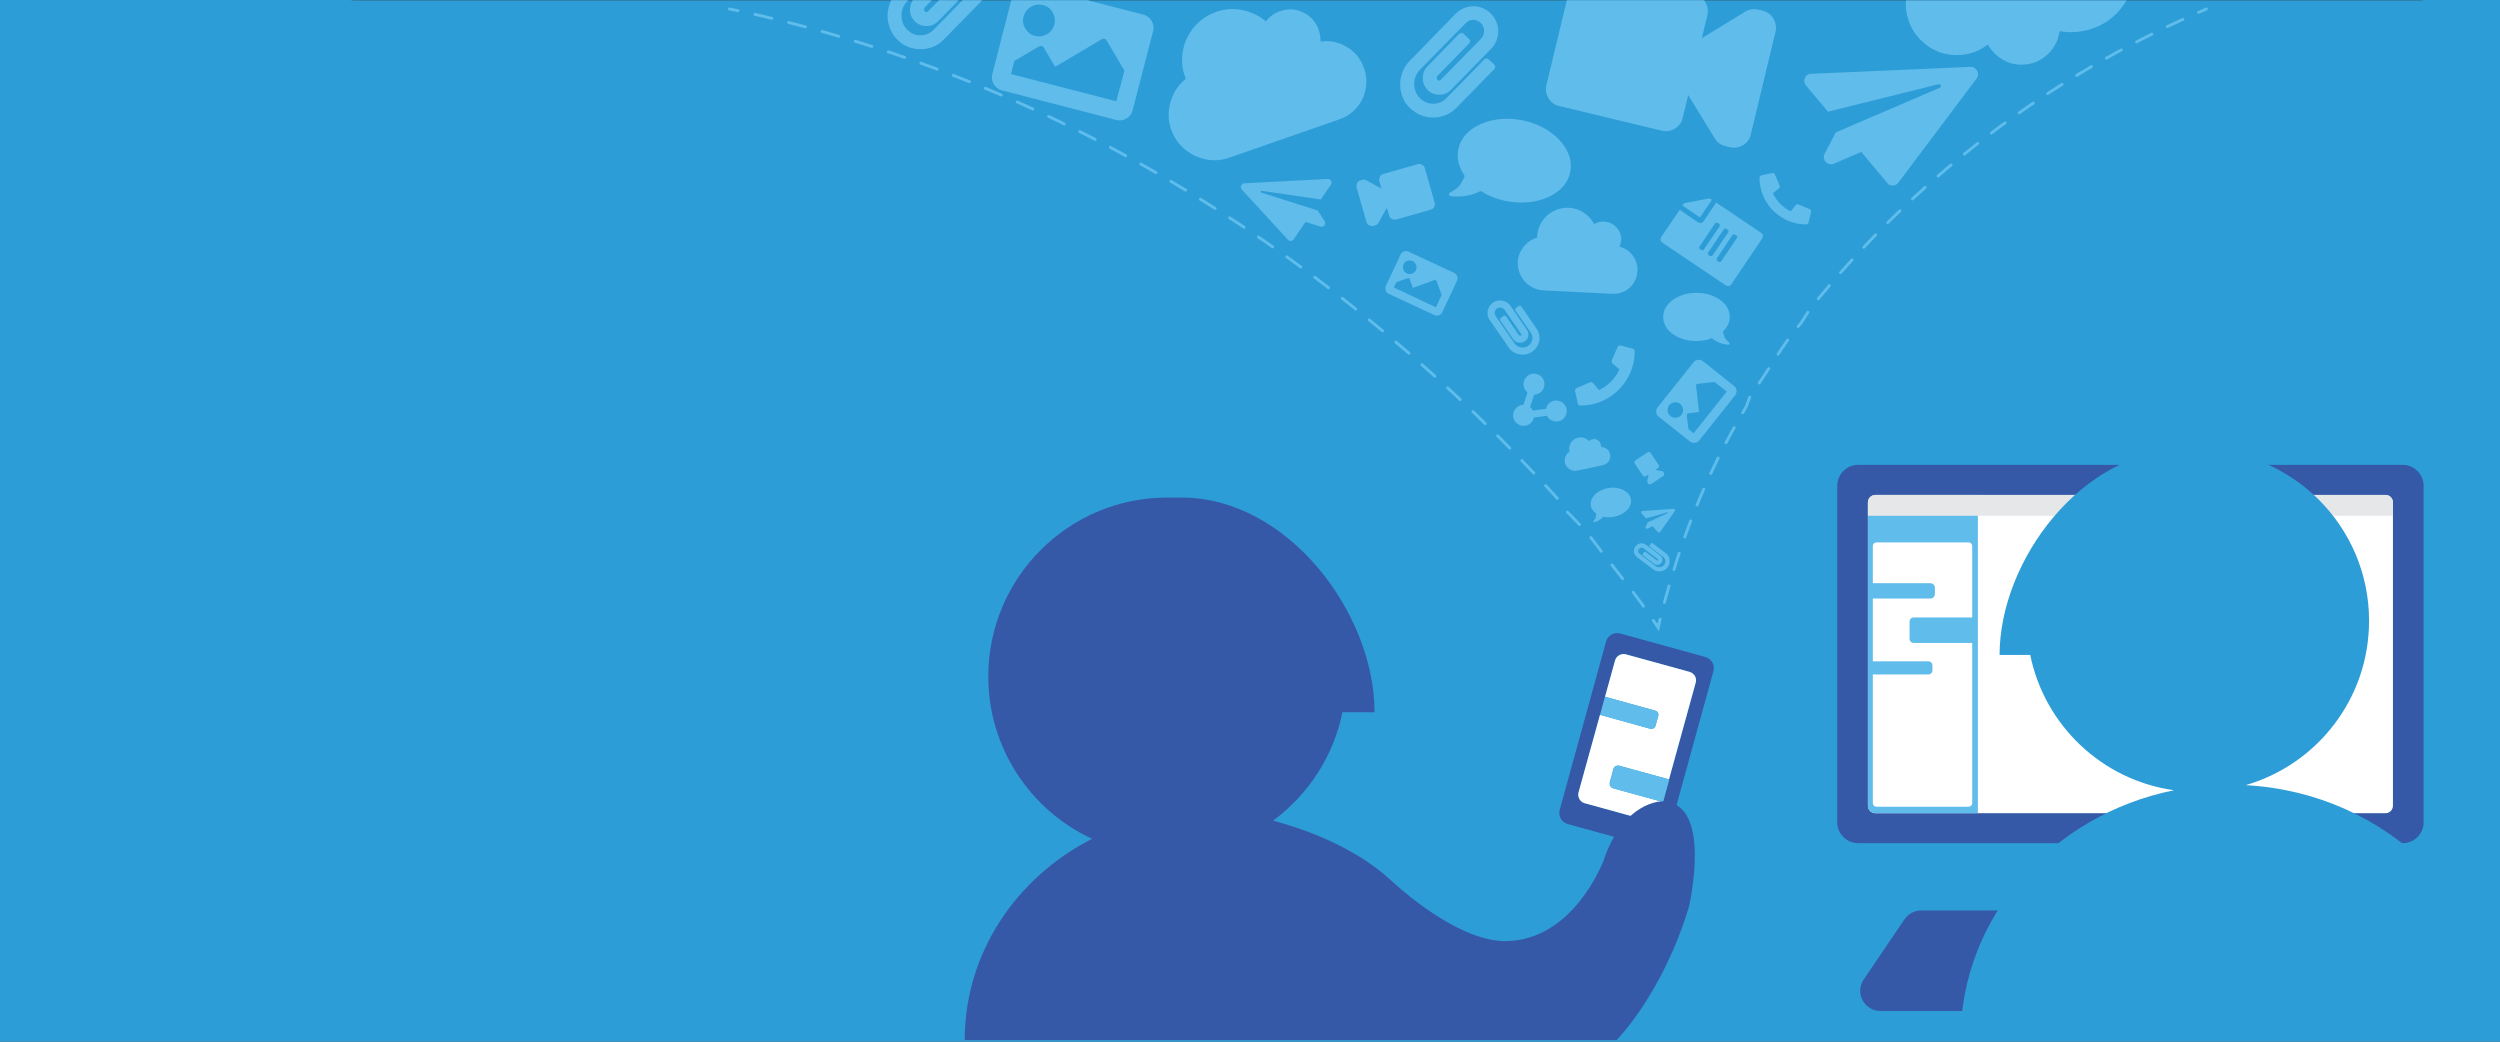<?xml version="1.0" encoding="utf-8"?>
<!-- Generator: Adobe Illustrator 22.1.0, SVG Export Plug-In . SVG Version: 6.00 Build 0)  -->
<svg version="1.1" id="Layer_1" xmlns="http://www.w3.org/2000/svg" xmlns:xlink="http://www.w3.org/1999/xlink" x="0px" y="0px"
	 viewBox="0 0 1728 720" style="enable-background:new 0 0 1728 720;" xml:space="preserve">
<rect x="0" y="0" width="1728" height="720" fill="#333333" stroke="none"/>
<style type="text/css">
	.st0{fill:#2D9DD8;}
	.st1{fill:#3659A7;}
	.st2{fill:#3558A7;}
	.st3{fill:#FFFFFF;}
	.st4{fill:#60BCEA;}
	.st5{fill:#E6E7E8;}
	.st6{fill:none;stroke:#5FBDEB;stroke-width:2;stroke-linecap:round;stroke-miterlimit:10;}
	.st7{fill:none;stroke:#5FBDEB;stroke-width:2;stroke-linecap:round;stroke-miterlimit:10;stroke-dasharray:11.86,11.86;}
	.st8{fill:none;stroke:#5FBDEB;stroke-width:2;stroke-linecap:round;stroke-miterlimit:10;stroke-dasharray:11.96,11.96;}
</style>
<path class="st0" d="M1675.7,0c-0.9,0.1-1.9,0.2-2.8,0.2h-1428c-1,0-2-0.1-3-0.2H0v720h1728V0H1675.7z"/>
<path class="st1" d="M1627.6,698.8h-327.8c-11.2,0-17.9-12.5-11.6-21.8l28.2-41.6c2.6-3.8,6.9-6.1,11.6-6.1h271.4
	c4.6,0,9,2.3,11.6,6.1l28.2,41.6C1645.5,686.2,1638.8,698.8,1627.6,698.8z"/>
<path class="st2" d="M1660.7,582.8h-376.3c-8,0-14.5-6.5-14.5-14.5V335.8c0-8,6.5-14.5,14.5-14.5h376.3c8,0,14.5,6.5,14.5,14.5
	v232.6C1675.2,576.4,1668.7,582.8,1660.7,582.8z"/>
<path class="st3" d="M1648.8,562.1h-352.5c-2.9,0-5.2-2.3-5.2-5.2V347.3c0-2.9,2.3-5.2,5.2-5.2h352.5c2.9,0,5.2,2.3,5.2,5.2v209.6
	C1654,559.8,1651.7,562.1,1648.8,562.1z"/>
<g>
	<path class="st2" d="M1178.7,454.1l-58.7-16.2c-4.3-1.2-8.8,1.3-9.9,5.6l-32,116.2c-1.2,4.3,1.3,8.8,5.6,9.9l58.7,16.2
		c4.3,1.2,8.8-1.3,9.9-5.6l32-116.2C1185.5,459.7,1183,455.3,1178.7,454.1z M1153.7,538.7l-4.3,15.6l-2.4,8.7
		c-0.9,3.3-4.3,5.2-7.6,4.3l-43.9-12.1c-3.3-0.9-5.2-4.3-4.3-7.6l14.8-53.5l3.4-12.5l6.9-25c0.9-3.3,4.3-5.2,7.6-4.3l43.9,12.1
		c3.3,0.9,5.2,4.3,4.3,7.6L1153.7,538.7z"/>
	<path class="st3" d="M1167.8,464.4l-43.9-12.1c-3.3-0.9-6.7,1-7.6,4.3l-6.9,25l34.7,9.6c1.6,0.4,2.5,2.1,2.1,3.7l-1.9,6.7
		c-0.4,1.6-2.1,2.5-3.7,2.1l-34.7-9.6l-14.8,53.5c-0.9,3.3,1,6.7,4.3,7.6l43.9,12.1c3.3,0.9,6.7-1,7.6-4.3l2.4-8.7l-34.2-9.4
		c-1.9-0.5-3-2.4-2.4-4.3l2.4-8.9c0.5-1.9,2.4-3,4.3-2.4l34.2,9.4l18.4-66.7C1173.1,468.7,1171.1,465.3,1167.8,464.4z"/>
	<path class="st4" d="M1144.3,501.6l1.9-6.7c0.4-1.6-0.5-3.2-2.1-3.7l-34.7-9.6l-3.4,12.5l34.7,9.6
		C1142.3,504.1,1143.9,503.2,1144.3,501.6z"/>
	<path class="st4" d="M1115.3,531.8l-2.4,8.9c-0.5,1.9,0.6,3.8,2.4,4.3l34.2,9.4l4.3-15.6l-34.2-9.4
		C1117.7,528.8,1115.8,529.9,1115.3,531.8z"/>
</g>
<path class="st1" d="M1148.6,553.9c0,0-26.5,0-40.1,40.6c0,0-20.6,56-68.3,56c-23.4,0-54.2-19.5-79.3-42.5
	c-27.1-24.8-64.7-36.4-80.9-40.8c24.2-17.9,41.7-44.3,47.9-74.9h22.2c0-68.3-59.8-148.4-133.5-148.4c-0.3,0-2.1,0-9.8,0
	c-68.3,0-123.7,55.4-123.7,123.7c0,49.7,29.4,92.6,71.7,112.2c-52.4,26.7-88,79-88,139.1h450.6c0,0,31.9-31.9,50.1-92.5
	C1167.4,626.3,1184.5,553.9,1148.6,553.9z M964.1,620.2c0.2,0.3,0.4,0.5,0.6,0.8C964.5,620.7,964.3,620.4,964.1,620.2z"/>
<path class="st4" d="M1296.3,342.1c-2.9,0-5.2,2.3-5.2,5.2v209.6c0,2.9,2.3,5.2,5.2,5.2h70.8v-220H1296.3z M1363.2,426.8h-40.5
	c-1.6,0-2.8,1.3-2.8,2.8v12c0,1.6,1.3,2.8,2.8,2.8h40.5v110.7c0,1.4-1.1,2.5-2.5,2.5H1297c-1.4,0-2.5-1.1-2.5-2.5v-88.9h38.4
	c1.6,0,2.8-1.3,2.8-2.8v-3.5c0-1.6-1.3-2.8-2.8-2.8h-38.4v-43.4h39.8c1.7,0,3.1-1.4,3.1-3.1v-4.4c0-1.7-1.4-3.1-3.1-3.1h-39.8v-25.7
	c0-1.4,1.1-2.5,2.5-2.5h63.7c1.4,0,2.5,1.1,2.5,2.5V426.8z"/>
<path class="st5" d="M1291.1,356.5v-9.2c0-2.9,2.3-5.2,5.2-5.2h352.5c2.9,0,5.2,2.3,5.2,5.2v9.2H1291.1z"/>
<path class="st0" d="M1355.1,718.7H1728c0-94-77.8-170.7-175.8-176c49.3-14.3,85.3-59.7,85.3-113.6c0-65.3-53-118.3-118.3-118.3
	c-7.4,0-9.1,0-9.4,0c-70.5,0-127.7,76.6-127.7,141.9h21.2c9.9,48.7,49.7,86.6,99.4,93.5C1418.4,563.2,1355.1,633.9,1355.1,718.7z"/>
<g>
	<path class="st4" d="M1317.4,0.2c-0.4,4.8,0.2,9.6,1.9,14.3c2.1,5.9,5.5,10.9,10.4,15.1c6.4,5.5,13.8,8.3,22.1,8.5
		c8.3,0.1,15.7-2.3,22.2-7.3c1.6,2.9,3.7,5.4,6.2,7.5c5.6,4.8,12,6.9,19.2,6.3c7.2-0.5,13.2-3.6,18-9.2c3.5-4,5.5-8.7,6.2-13.9
		c7.5,1.4,15,0.8,22.5-1.7c7.5-2.5,13.8-6.8,19-12.8c1.8-2.1,3.4-4.4,4.8-6.7H1317.4z"/>
</g>
<g>
	<path class="st4" d="M1106.7,309c1.5,0,2.8,0.4,4,1.4c1.2,0.9,1.9,2.1,2.2,3.6c0.2,1.1,0.2,2.2-0.2,3.3c-0.3,1.1-0.9,2-1.8,2.7
		c-0.8,0.7-1.8,1.2-2.9,1.5l-17.8,3.8c-1.3,0.3-2.5,0.2-3.7-0.2c-1.2-0.4-2.2-1.1-3.1-2c-0.9-0.9-1.4-2-1.7-3.3
		c-0.3-1.5-0.2-2.9,0.4-4.3c0.6-1.4,1.5-2.5,2.8-3.2l-0.1-0.4c-0.3-1.4-0.2-2.7,0.2-4.1s1.2-2.5,2.2-3.4c1-0.9,2.3-1.6,3.7-1.9
		c1.4-0.3,2.8-0.2,4.1,0.2c1.3,0.5,2.5,1.2,3.4,2.2c0.7-0.7,1.5-1.1,2.4-1.3c1.3-0.3,2.5-0.1,3.6,0.7c1.1,0.7,1.8,1.7,2.1,3
		C1106.8,307.8,1106.8,308.4,1106.7,309z"/>
</g>
<g>
	<path class="st4" d="M912.8,28.7c6.5-0.9,12.6,0.4,18.2,3.8c5.7,3.4,9.6,8.3,11.8,14.6c1.7,4.8,2.1,9.7,1.1,14.5
		c-0.9,4.9-3,9.2-6.3,12.9c-3.2,3.8-7.3,6.5-12.1,8.1l-75.9,26.4c-5.4,1.9-10.8,2.3-16.3,1.1c-5.5-1.1-10.3-3.5-14.6-7.1
		c-4.3-3.6-7.3-8.1-9.2-13.5c-2.2-6.3-2.3-12.7-0.4-19.2c1.9-6.5,5.4-11.7,10.5-15.8l-0.6-1.7c-2.1-5.9-2.5-11.9-1.3-18.1
		c1.2-6.1,3.8-11.5,7.9-16.3c4.1-4.7,9.1-8.1,15.1-10.2c6-2.1,12-2.5,18.2-1.2c6.1,1.3,11.5,3.9,16.1,7.8c2.5-3.4,5.8-5.7,9.8-7.1
		c5.5-1.9,10.9-1.6,16,0.9c5.2,2.5,8.7,6.5,10.7,12C912.4,23.5,912.8,26.1,912.8,28.7z"/>
</g>
<g>
	<path class="st4" d="M1119.4,170.5c3.8,1,6.8,3,9.2,6.2c2.3,3.1,3.4,6.7,3.2,10.7c-0.2,3-1,5.8-2.6,8.2c-1.6,2.5-3.7,4.4-6.3,5.7
		s-5.4,1.9-8.5,1.8l-47.6-2.4c-3.4-0.2-6.4-1.2-9.2-3c-2.8-1.8-4.9-4.2-6.4-7.1c-1.5-2.9-2.2-6.1-2.1-9.4c0.2-4,1.6-7.5,4-10.6
		c2.5-3.1,5.6-5.2,9.3-6.3l0.1-1c0.2-3.7,1.3-7.1,3.3-10.2c2-3.1,4.7-5.5,8-7.2c3.3-1.7,6.8-2.4,10.6-2.3c3.8,0.2,7.2,1.3,10.3,3.4
		c3.1,2.1,5.5,4.7,7.1,7.9c2.1-1.3,4.5-1.8,7-1.7c3.5,0.2,6.3,1.5,8.6,4.1c2.3,2.5,3.4,5.5,3.2,9
		C1120.4,167.6,1120,169.1,1119.4,170.5z"/>
</g>
<g>
	<path class="st4" d="M1071.1,278.5c1.5-1.3,3.3-1.8,5.3-1.6c2,0.2,3.6,1.1,4.9,2.6c1.3,1.5,1.8,3.3,1.6,5.3c-0.2,2-1.1,3.6-2.6,4.9
		c-1.5,1.3-3.3,1.8-5.3,1.6c-2-0.2-3.6-1.1-4.9-2.6c-0.4-0.4-0.6-0.9-0.9-1.3l-9,1.2c-0.3,1.6-1.2,3-2.5,4.1
		c-1.5,1.3-3.3,1.8-5.3,1.6c-2-0.2-3.6-1.1-4.9-2.6c-1.3-1.5-1.8-3.3-1.6-5.3c0.2-2,1.1-3.6,2.6-4.9c1.3-1.1,2.8-1.6,4.5-1.7
		l2.8-8.6c-0.4-0.3-0.8-0.7-1.1-1.1c-1.3-1.5-1.8-3.3-1.6-5.3c0.2-2,1.1-3.6,2.6-4.9c1.5-1.3,3.3-1.8,5.3-1.6c2,0.2,3.6,1.1,4.9,2.6
		c1.3,1.5,1.8,3.3,1.6,5.3c-0.2,2-1.1,3.6-2.6,4.9c-1.3,1.1-2.8,1.6-4.5,1.7l-2.8,8.6c0.8,0.7,1.5,1.5,2,2.4l9-1.2
		C1068.9,280.9,1069.8,279.6,1071.1,278.5z"/>
</g>
<g>
	<path class="st4" d="M1224.9,119.6c0.4-0.1,0.7,0,1.1,0.1c0.4,0.2,0.6,0.5,0.8,0.8l3.3,7.8c0.1,0.3,0.2,0.7,0.1,1
		c-0.1,0.3-0.3,0.7-0.6,0.9l-4.2,3.4c1.3,2.7,2.9,5.1,5.1,7.3c2.1,2.1,4.5,3.8,7.3,5.1l3.4-4.2c0.3-0.3,0.6-0.5,0.9-0.6
		c0.3-0.1,0.7-0.1,1,0.1l7.8,3.3c0.4,0.1,0.7,0.4,0.8,0.8c0.2,0.4,0.2,0.7,0.1,1.1l-1.7,7.3c0,0.4-0.2,0.7-0.6,1
		c-0.3,0.2-0.7,0.3-1,0.3c-5.9,0-11.3-1.5-16.3-4.4c-4.9-2.9-8.8-6.8-11.6-11.6c-2.9-5-4.4-10.5-4.4-16.3c0-0.4,0.1-0.7,0.3-1
		s0.6-0.5,1-0.6L1224.9,119.6z"/>
</g>
<g>
	<path class="st4" d="M1128.4,241c0.5,0.1,0.9,0.3,1.1,0.6c0.3,0.4,0.4,0.8,0.4,1.2c0,6.8-1.7,13.1-5.1,18.9
		c-3.3,5.6-7.8,10.1-13.5,13.5c-5.8,3.4-12.1,5.1-18.9,5.1c-0.4,0-0.8-0.1-1.2-0.4c-0.4-0.3-0.6-0.6-0.6-1.1l-1.9-8.4
		c-0.1-0.4-0.1-0.9,0.2-1.3s0.5-0.7,1-0.9l9-3.9c0.4-0.2,0.8-0.2,1.2-0.1c0.4,0.1,0.8,0.3,1.1,0.6l4,4.8c3.2-1.5,6-3.4,8.4-5.9
		c2.4-2.5,4.4-5.3,5.8-8.4l-4.8-4c-0.3-0.3-0.5-0.7-0.6-1.1c-0.1-0.4-0.1-0.8,0.1-1.2l3.9-9c0.2-0.4,0.5-0.8,0.9-1
		c0.4-0.2,0.9-0.3,1.3-0.2L1128.4,241z"/>
</g>
<g>
	<path class="st4" d="M1156.8,351.7c0.4,0,0.7,0.1,0.9,0.5c0.2,0.4,0.2,0.7,0,1l-10.2,14.5c-0.2,0.2-0.4,0.4-0.8,0.4
		c-0.3,0-0.6-0.1-0.8-0.3l-3.6-4.1l-3.6,1.7c-0.3,0.1-0.5,0.1-0.8,0c-0.3-0.1-0.4-0.3-0.5-0.6c-0.1-0.2-0.1-0.5,0.1-0.8l1.4-2.9
		l13.9-6.5c0.1-0.1,0.2-0.2,0.1-0.3c-0.1-0.1-0.2-0.2-0.3-0.2l-14.9,4.2l-3.1-3.5c-0.3-0.3-0.3-0.7-0.2-1c0.1-0.4,0.4-0.6,0.9-0.6
		L1156.8,351.7z"/>
</g>
<g>
	<path class="st4" d="M1362.1,46.2c2,0,3.5,0.9,4.5,2.7c1,1.8,0.9,3.6-0.3,5.3l-54.2,72.1c-0.9,1.2-2.2,1.9-3.9,1.9
		c-1.7,0.1-2.9-0.5-3.8-1.8l-17.9-21.4l-18.8,8.1c-1.4,0.7-2.8,0.6-4.1,0c-1.3-0.7-2.2-1.6-2.7-2.9c-0.5-1.3-0.4-2.6,0.4-4.1
		l7.6-14.6l72-30.9c0.6-0.3,0.8-0.8,0.5-1.5c-0.3-0.7-0.7-1-1.4-0.9l-76.5,19l-15.2-18.1c-1.3-1.6-1.6-3.4-0.7-5.3
		c0.8-1.9,2.3-2.8,4.5-2.8L1362.1,46.2z"/>
</g>
<g>
	<path class="st4" d="M917.5,123.7c1.1-0.1,1.9,0.3,2.5,1.2c0.5,0.9,0.5,1.9-0.1,2.8l-7,10.2l-40.8-6c-0.4,0-0.6,0.1-0.7,0.5
		c-0.1,0.4,0,0.6,0.4,0.7l39,12.4l4.7,7.2c0.5,0.7,0.6,1.4,0.4,2.1c-0.2,0.7-0.6,1.2-1.2,1.6c-0.6,0.4-1.3,0.5-2.1,0.2l-10.2-3.2
		l-8.2,12c-0.4,0.7-1,1.1-1.9,1.1c-0.9,0.1-1.6-0.2-2.1-0.8l-31.9-34.7c-0.7-0.8-0.9-1.7-0.4-2.7c0.4-1,1.2-1.5,2.2-1.6L917.5,123.7
		z"/>
</g>
<g>
	<path class="st4" d="M959.9,203.1c-1-0.5-1.7-1.2-2.1-2.3c-0.4-1-0.3-2.1,0.1-3.1l10.2-21.8c0.5-1,1.2-1.7,2.3-2.1
		c1-0.4,2.1-0.3,3.1,0.1l31.6,14.7c1,0.5,1.7,1.2,2.1,2.3s0.3,2.1-0.1,3.1l-10.2,21.8c-0.5,1-1.2,1.7-2.3,2.1
		c-1,0.4-2.1,0.3-3.1-0.1L959.9,203.1z M992.5,212.4l4-8.5l-3.6-9.8c-0.1-0.2-0.2-0.4-0.5-0.5s-0.5-0.1-0.7-0.1l-15.1,5.5l-2.3-6.2
		c-0.1-0.2-0.2-0.4-0.5-0.5c-0.3-0.1-0.5-0.1-0.7-0.1l-8,2.9l-1.7,3.6L992.5,212.4z M972.8,180.3c-1.2,0.4-2.1,1.2-2.7,2.4
		c-0.5,1.2-0.6,2.4-0.1,3.6c0.4,1.2,1.2,2.1,2.4,2.7c1.2,0.5,2.4,0.6,3.6,0.1c1.2-0.4,2.1-1.2,2.7-2.4c0.5-1.2,0.6-2.4,0.1-3.6
		s-1.2-2.1-2.4-2.7C975.2,179.9,974.1,179.9,972.8,180.3z"/>
</g>
<g>
	<path class="st4" d="M790.3,10.1l-38.5-9.9h-52.8l-13.1,50.9c-0.7,2.5-0.3,4.9,1,7.1c1.3,2.2,3.2,3.7,5.8,4.3l78.8,20.4
		c2.5,0.7,4.9,0.3,7.1-1c2.2-1.3,3.7-3.2,4.3-5.8L797,21.6c0.7-2.5,0.3-4.9-1-7.1C794.7,12.2,792.8,10.8,790.3,10.1z M707.5,11.4
		c0.8-2.9,2.4-5.1,5.1-6.7c2.6-1.5,5.4-1.9,8.3-1.2s5.1,2.4,6.7,5.1c1.5,2.6,1.9,5.4,1.2,8.3c-0.8,2.9-2.4,5.1-5.1,6.7
		c-2.6,1.5-5.4,1.9-8.3,1.2s-5.1-2.4-6.7-5.1C707.1,17.1,706.7,14.3,707.5,11.4z M771.6,70l-72.8-18.8l2.3-9.1L718.3,32
		c0.5-0.3,1-0.3,1.7-0.2c0.6,0.2,1.1,0.5,1.4,1l7.9,13.4L761.7,27c0.5-0.3,1-0.3,1.7-0.2c0.6,0.2,1.1,0.5,1.4,1l12.4,21L771.6,70z"
		/>
</g>
<g>
	<path class="st4" d="M1174.5,304.4c-0.8,1-1.8,1.6-3.1,1.7c-1.3,0.1-2.4-0.2-3.4-1l-21.5-17.1c-1-0.8-1.6-1.8-1.7-3.1
		c-0.1-1.3,0.2-2.4,1-3.4l24.8-31.1c0.8-1,1.8-1.6,3.1-1.7c1.3-0.1,2.4,0.2,3.4,1l21.5,17.1c1,0.8,1.6,1.8,1.7,3.1
		c0.1,1.3-0.2,2.4-1,3.4L1174.5,304.4z M1152.7,284c0.2,1.5,0.8,2.7,2,3.6c1.1,0.9,2.5,1.3,3.9,1.1c1.5-0.2,2.7-0.8,3.6-2
		c0.9-1.1,1.3-2.5,1.1-3.9c-0.2-1.5-0.8-2.7-2-3.6c-1.1-0.9-2.5-1.3-3.9-1.1s-2.7,0.8-3.6,2C1152.9,281.2,1152.5,282.5,1152.7,284z
		 M1193.5,270.7l-8.4-6.7l-11.8,1.3c-0.3,0-0.5,0.2-0.7,0.4c-0.2,0.2-0.3,0.5-0.3,0.8l2.1,18.3l-7.5,0.9c-0.3,0-0.5,0.2-0.7,0.4
		c-0.2,0.2-0.3,0.5-0.3,0.8l1.1,9.7l3.6,2.9L1193.5,270.7z"/>
</g>
<g>
	<path class="st4" d="M1173.7,153.7c0.6,0.4,1.3,0.6,2.1,0.4c0.7-0.1,1.3-0.5,1.7-1.2l8.7-12.9l31.1,20.9c0.6,0.4,1,1,1.2,1.7
		c0.1,0.7,0,1.4-0.4,2.1l-21.4,31.8c-0.4,0.6-1,1-1.7,1.2c-0.7,0.1-1.4,0-2.1-0.4l-43.9-29.6c-0.6-0.4-1-1-1.2-1.7
		c-0.1-0.7,0-1.4,0.4-2.1l12.8-18.9L1173.7,153.7z M1182.6,137.7c-0.6-0.4-1.3-0.6-2.1-0.4l-15.5,3c-0.7,0.1-1.3,0.5-1.7,1.2
		l-0.4,0.6l12.1,8.2l8.2-12.1L1182.6,137.7z M1187.3,154.1c-0.3-0.2-0.7-0.3-1-0.2c-0.4,0.1-0.7,0.3-0.9,0.6l-10.7,15.9
		c-0.2,0.3-0.3,0.7-0.2,1c0.1,0.4,0.3,0.7,0.6,0.9l0.8,0.5c0.3,0.2,0.7,0.3,1,0.2c0.4-0.1,0.7-0.3,0.9-0.6l10.7-15.9
		c0.2-0.3,0.3-0.7,0.2-1c-0.1-0.4-0.3-0.7-0.6-0.9L1187.3,154.1z M1194.1,158.7l-0.8-0.5c-0.3-0.2-0.7-0.3-1-0.2
		c-0.4,0.1-0.7,0.3-0.9,0.6l-10.7,15.9c-0.2,0.3-0.3,0.7-0.2,1c0.1,0.4,0.3,0.7,0.6,0.9l0.8,0.5c0.3,0.2,0.7,0.3,1,0.2
		c0.4-0.1,0.7-0.3,0.9-0.6l10.7-15.9c0.2-0.3,0.3-0.7,0.2-1C1194.6,159.2,1194.4,158.9,1194.1,158.7z M1200.1,162.7l-0.8-0.5
		c-0.3-0.2-0.7-0.3-1-0.2c-0.4,0.1-0.7,0.3-0.9,0.6l-10.7,15.9c-0.2,0.3-0.3,0.7-0.2,1c0.1,0.4,0.3,0.7,0.6,0.9l0.8,0.5
		c0.3,0.2,0.7,0.3,1,0.2c0.4-0.1,0.7-0.3,0.9-0.6l10.7-15.9c0.2-0.3,0.3-0.7,0.2-1C1200.7,163.3,1200.5,163,1200.1,162.7z"/>
</g>
<g>
	<path class="st4" d="M1149.6,219c0-3,1-5.8,3.1-8.4c2.1-2.5,4.9-4.6,8.4-6c3.5-1.5,7.4-2.2,11.5-2.2c4.2,0,8,0.7,11.5,2.2
		c3.5,1.5,6.3,3.5,8.4,6c2.1,2.5,3.1,5.3,3.1,8.4c0,1.9-0.4,3.7-1.2,5.4c-0.8,1.7-2,3.3-3.5,4.7c0.3,1.9,0.8,3.5,1.5,4.7
		c0.4,0.7,1.1,1.5,2.1,2.3l0.6,0.6c0.4,0.4,0.5,0.7,0.5,0.9s-0.2,0.4-0.4,0.5c-0.2,0.1-0.4,0.2-0.6,0.2c-4.3-0.4-8.1-1.9-11.4-4.5
		c-3.4,1.3-6.9,1.9-10.7,1.9c-4.2,0-8-0.7-11.6-2.2c-3.5-1.5-6.4-3.5-8.4-6C1150.6,224.9,1149.6,222.1,1149.6,219z"/>
</g>
<g>
	<path class="st4" d="M1077.2,131.9c-4.3,3.5-9.7,5.9-16.2,7.2c-6.5,1.3-13.2,1.2-20.2-0.2c-6.4-1.3-12.1-3.6-17.3-6.9
		c-6.3,3.2-13.2,4.4-20.6,3.6c-0.4-0.1-0.7-0.2-1-0.5c-0.3-0.2-0.4-0.6-0.4-0.9c0-0.4,0.4-0.8,1.1-1.3l1.3-0.7
		c1.9-1.1,3.3-2.2,4.3-3.2c1.6-1.8,3-4.3,4.2-7.4c-2-2.9-3.4-6-4.2-9.1c-0.8-3.1-0.9-6.3-0.2-9.4c1.1-5.1,3.8-9.4,8.1-12.9
		c4.4-3.5,9.8-5.9,16.2-7.2c6.4-1.3,13.1-1.2,20.1,0.2c7,1.4,13.2,4,18.6,7.7c5.4,3.7,9.4,8.1,12,13c2.6,5,3.4,10,2.3,15.1
		C1084.3,124,1081.6,128.3,1077.2,131.9z"/>
</g>
<g>
	<path class="st4" d="M1126.2,350.5c-1,1.7-2.5,3.2-4.5,4.4c-2,1.2-4.2,2-6.7,2.4c-2.3,0.4-4.5,0.3-6.6-0.2
		c-1.7,1.8-3.8,3.1-6.4,3.8c-0.1,0-0.3,0-0.4,0c-0.1,0-0.2-0.1-0.3-0.3c-0.1-0.1,0-0.3,0.2-0.6l0.3-0.4c0.5-0.6,0.8-1.1,1-1.6
		c0.3-0.8,0.5-1.8,0.5-3c-1-0.7-1.9-1.6-2.5-2.5c-0.7-0.9-1.1-2-1.2-3.1c-0.3-1.8,0.1-3.6,1.1-5.3c1-1.7,2.5-3.2,4.5-4.4
		c2-1.2,4.2-2,6.7-2.4c2.5-0.4,4.9-0.3,7.1,0.3c2.3,0.6,4.1,1.5,5.6,2.8c1.5,1.3,2.4,2.9,2.7,4.7
		C1127.5,347,1127.2,348.8,1126.2,350.5z"/>
</g>
<g>
	<path class="st4" d="M640.3,18c3.2,0.1,5.9-1.1,8.2-3.4l14.1-14.4H649l-7.5,7.6c-0.3,0.4-0.7,0.6-1.1,0.6c-0.5,0-0.9-0.2-1.2-0.5
		c-0.4-0.4-0.5-0.8-0.5-1.4c0.1-0.6,0.2-1,0.5-1.4l4.8-4.9h-13.1c-1.2,1.8-1.8,3.9-1.9,6.2c-0.1,3.2,1,5.9,3.2,8.2
		C634.4,16.8,637.1,18,640.3,18z"/>
	<path class="st4" d="M665.3,0.2l-19.9,20.3c-2.5,2.6-5.6,3.9-9.2,3.9s-6.7-1.3-9.3-4c-2.6-2.7-3.8-5.9-3.8-9.7c0-3.8,1.3-7,3.9-9.7
		l0.8-0.8H616c-0.7,1.4-1.3,2.9-1.7,4.5c-1.1,4-1.1,8-0.1,12c1,4,2.9,7.5,5.7,10.4c2.9,3,6.3,5.1,10.3,6.1c3.9,1.1,7.9,1.1,11.9,0.1
		c4-1,7.4-3,10.3-6l26-26.6c0.2-0.2,0.3-0.3,0.4-0.5H665.3z"/>
</g>
<g>
	<path class="st4" d="M968.5,64.2c-1-4-1-8,0.1-12c1.1-4,3-7.4,6-10.3l31.6-32.5c2.2-2.2,4.8-3.7,7.8-4.5c3-0.8,5.9-0.8,8.8,0
		c2.9,0.8,5.5,2.3,7.7,4.5s3.7,4.8,4.5,7.8c0.8,3,0.8,5.9,0,8.9c-0.8,3-2.2,5.6-4.5,7.8l-27.6,28.2c-2.2,2.3-4.9,3.4-8.2,3.4
		c-3.2-0.1-5.9-1.2-8.1-3.5c-2.2-2.3-3.2-5-3.2-8.2c0.1-3.2,1.2-5.9,3.4-8.1l21.6-22.2c0.5-0.4,1.1-0.6,1.7-0.7
		c0.7-0.1,1.2,0.2,1.7,0.7l3.5,3.3c0.5,0.5,0.8,1.1,0.8,1.7c0,0.7-0.3,1.2-0.8,1.7l-21.7,22.2c-0.3,0.4-0.5,0.9-0.5,1.4
		c0,0.6,0.1,1,0.5,1.4c0.4,0.4,0.8,0.5,1.2,0.5s0.8-0.2,1.1-0.6l27.6-28.1c1.5-1.6,2.3-3.5,2.3-5.6s-0.7-3.9-2.2-5.4
		c-1.5-1.5-3.2-2.3-5.2-2.3s-3.8,0.8-5.3,2.3l-31.7,32.3c-2.6,2.7-3.9,6-3.9,9.7c0,3.8,1.3,7,3.8,9.7c2.6,2.7,5.7,4,9.3,4
		c3.6,0,6.7-1.3,9.2-3.9l26-26.6c0.5-0.5,1.1-0.8,1.7-0.8s1.2,0.3,1.7,0.8l3.5,3.3c0.5,0.5,0.8,1.1,0.8,1.7c0,0.7-0.3,1.2-0.8,1.7
		l-26,26.6c-2.9,3-6.4,5-10.3,6c-4,1-7.9,1-11.9-0.1c-3.9-1.1-7.3-3.1-10.3-6.1C971.4,71.7,969.5,68.2,968.5,64.2z"/>
</g>
<g>
	<path class="st4" d="M1053,245.1c-2.1,0.1-4.1-0.3-5.9-1.2c-1.9-0.9-3.4-2.2-4.5-4l-12.9-18.7c-0.9-1.3-1.4-2.7-1.5-4.3
		c-0.1-1.5,0.2-3,0.9-4.4c0.7-1.4,1.7-2.5,3-3.4c1.3-0.9,2.7-1.4,4.3-1.4c1.5-0.1,3,0.2,4.4,0.9c1.4,0.7,2.5,1.6,3.4,3l11.2,16.4
		c0.9,1.3,1.2,2.8,0.9,4.4c-0.3,1.6-1.2,2.8-2.5,3.6c-1.3,0.8-2.8,1.1-4.3,0.8c-1.6-0.3-2.8-1.2-3.7-2.5l-8.8-12.8
		c-0.1-0.3-0.2-0.6-0.2-0.9c0-0.3,0.2-0.6,0.5-0.8l2-1.4c0.3-0.2,0.6-0.3,0.9-0.2c0.3,0.1,0.6,0.2,0.8,0.5l8.8,12.9
		c0.2,0.2,0.4,0.3,0.7,0.4c0.3,0.1,0.5,0,0.7-0.1c0.2-0.1,0.3-0.3,0.4-0.5s0-0.4-0.2-0.6l-11.2-16.4c-0.6-0.9-1.5-1.5-2.5-1.7
		c-1-0.2-2,0-2.9,0.5c-0.9,0.6-1.4,1.4-1.6,2.4c-0.2,1,0,1.9,0.6,2.8l12.9,18.8c1.1,1.6,2.6,2.5,4.4,2.9c1.9,0.4,3.6,0,5.1-1
		c1.6-1,2.5-2.4,2.9-4.2c0.4-1.8,0-3.4-1-4.9l-10.6-15.4c-0.2-0.3-0.3-0.6-0.2-0.9c0.1-0.3,0.2-0.6,0.5-0.8l2-1.4
		c0.3-0.2,0.6-0.3,0.9-0.2c0.3,0.1,0.6,0.2,0.8,0.5l10.6,15.4c1.2,1.7,1.9,3.6,2,5.7s-0.3,4-1.2,5.8c-0.9,1.8-2.2,3.3-4,4.5
		C1057,244.4,1055.1,245,1053,245.1z"/>
</g>
<g>
	<path class="st4" d="M1149.6,394.4c-1.2,0.5-2.4,0.6-3.7,0.4c-1.3-0.2-2.4-0.6-3.4-1.4l-11.1-8.4c-0.8-0.6-1.3-1.3-1.7-2.2
		c-0.4-0.9-0.5-1.8-0.3-2.7c0.1-0.9,0.5-1.8,1.1-2.5c0.6-0.8,1.3-1.3,2.2-1.7c0.9-0.3,1.8-0.5,2.7-0.3c0.9,0.1,1.8,0.5,2.6,1.1
		l9.7,7.4c0.8,0.6,1.2,1.4,1.4,2.4c0.1,1-0.1,1.9-0.8,2.6c-0.6,0.7-1.4,1.2-2.4,1.3c-1,0.1-1.8-0.1-2.6-0.7l-7.6-5.8
		c-0.1-0.1-0.2-0.3-0.3-0.5c0-0.2,0-0.4,0.1-0.6l0.9-1.2c0.1-0.2,0.3-0.3,0.5-0.3c0.2,0,0.4,0,0.6,0.2l7.6,5.8
		c0.1,0.1,0.3,0.1,0.5,0.1c0.2,0,0.3-0.1,0.4-0.2c0.1-0.1,0.1-0.3,0.1-0.4c0-0.1-0.1-0.2-0.2-0.3l-9.7-7.4c-0.6-0.4-1.2-0.6-1.8-0.5
		c-0.6,0.1-1.2,0.4-1.6,0.9c-0.4,0.5-0.6,1.1-0.5,1.7c0.1,0.6,0.4,1.1,0.9,1.5l11.1,8.5c0.9,0.7,2,1,3.1,0.8
		c1.2-0.1,2.1-0.7,2.8-1.5c0.7-0.9,1-1.9,0.9-3c-0.1-1.1-0.7-2-1.6-2.7l-9.1-6.9c-0.2-0.1-0.3-0.3-0.3-0.5c0-0.2,0-0.4,0.2-0.6
		l0.9-1.2c0.1-0.2,0.3-0.3,0.5-0.3c0.2,0,0.4,0,0.6,0.2l9.1,6.9c1,0.8,1.8,1.8,2.2,2.9c0.5,1.2,0.6,2.4,0.4,3.6
		c-0.2,1.2-0.7,2.4-1.5,3.4C1151.8,393.3,1150.8,394,1149.6,394.4z"/>
</g>
<g>
	<path class="st4" d="M1150,326.8c0.3,0.4,0.3,0.8,0.3,1.2c-0.1,0.4-0.3,0.8-0.7,1l-8.2,5.5c-0.4,0.3-0.8,0.3-1.2,0.3
		c-0.4-0.1-0.8-0.3-1.1-0.7l-0.2-0.3c-0.3-0.4-0.3-0.8-0.3-1.2l0.9-4.7l-1.8,1.2c-0.4,0.3-0.8,0.3-1.2,0.3c-0.4-0.1-0.8-0.3-1-0.7
		l-5.5-8.2c-0.3-0.4-0.3-0.8-0.3-1.2c0.1-0.4,0.3-0.8,0.7-1.1l8.2-5.5c0.4-0.3,0.8-0.3,1.2-0.3c0.4,0.1,0.8,0.3,1.1,0.7l5.5,8.2
		c0.3,0.4,0.3,0.8,0.3,1.2c-0.1,0.4-0.3,0.8-0.7,1.1l-1.8,1.2l4.7,0.9c0.4,0.1,0.8,0.3,1,0.7L1150,326.8z"/>
</g>
<g>
	<path class="st4" d="M941.5,124.3c1.1-0.3,2.1-0.2,3.1,0.4l10.3,5.7l-1.5-5.2c-0.3-1.1-0.2-2.1,0.4-3.1c0.5-1,1.4-1.6,2.5-1.9
		l23.6-6.7c1.1-0.3,2.1-0.2,3.1,0.4c1,0.5,1.6,1.4,1.9,2.5l6.7,23.6c0.3,1.1,0.2,2.1-0.4,3.1c-0.5,1-1.4,1.6-2.5,1.9l-23.6,6.7
		c-1.1,0.3-2.1,0.2-3.1-0.4c-1-0.5-1.6-1.4-1.9-2.5l-1.5-5.2l-5.7,10.3c-0.5,1-1.4,1.6-2.5,1.9l-1,0.3c-1.1,0.3-2.1,0.2-3.1-0.4
		c-1-0.5-1.6-1.4-1.9-2.5l-6.7-23.6c-0.3-1.1-0.2-2.1,0.4-3.1c0.5-1,1.4-1.6,2.5-1.9L941.5,124.3z"/>
</g>
<g>
	<path class="st4" d="M1218.3,7.4l-2.9-0.7c-3.3-0.8-6.3-0.3-9.2,1.4l-29.9,18.3l3.8-15.7c0.8-3.3,0.3-6.3-1.4-9.2
		c-0.3-0.5-0.6-0.9-0.9-1.3h-94.8l-14.1,58.5c-0.8,3.3-0.3,6.3,1.4,9.2c1.7,2.8,4.2,4.7,7.5,5.4l70.7,17c3.3,0.8,6.3,0.3,9.2-1.4
		c2.8-1.7,4.7-4.2,5.4-7.5l3.8-15.7l18.3,29.9c1.7,2.8,4.2,4.7,7.5,5.4l2.9,0.7c3.3,0.8,6.3,0.3,9.2-1.4c2.8-1.7,4.7-4.2,5.4-7.5
		l17-70.7c0.8-3.3,0.3-6.3-1.4-9.2C1224.1,10,1221.6,8.2,1218.3,7.4z"/>
</g>
<g>
	<g>
		<path class="st6" d="M1525.1,6.2c-1.8,0.8-3.7,1.6-5.5,2.4"/>
		<path class="st7" d="M1508.8,13.4c-99.5,45.4-187,112.1-258,200.5c-2.3,3.5-3.5,5.8-5.8,9.2c-13.8,16.1-21.9,32.2-34.5,49.5
			c-2.3,3.5-2.3,6.9-4.6,10.4c-26.7,44.8-44.4,90.6-57,139.3"/>
		<path class="st6" d="M1147.5,428c-0.5,1.9-1,3.9-1.4,5.8c-0.5-0.8,1.4-6.1,0,0c-1.1-1.7-2.2-3.4-3.3-5"/>
		<path class="st8" d="M1136,419c-11.7-16.2-24.8-31.7-37.2-48.5c-5.8-6.9-11.5-12.7-17.3-18.4c-1.2-1.2-1.2-3.5-2.3-4.6
			C926.7,178.9,734,57.1,516,8.6"/>
		<path class="st6" d="M510.1,7.4c-2-0.4-3.9-0.8-5.9-1.2"/>
	</g>
</g>
</svg>
